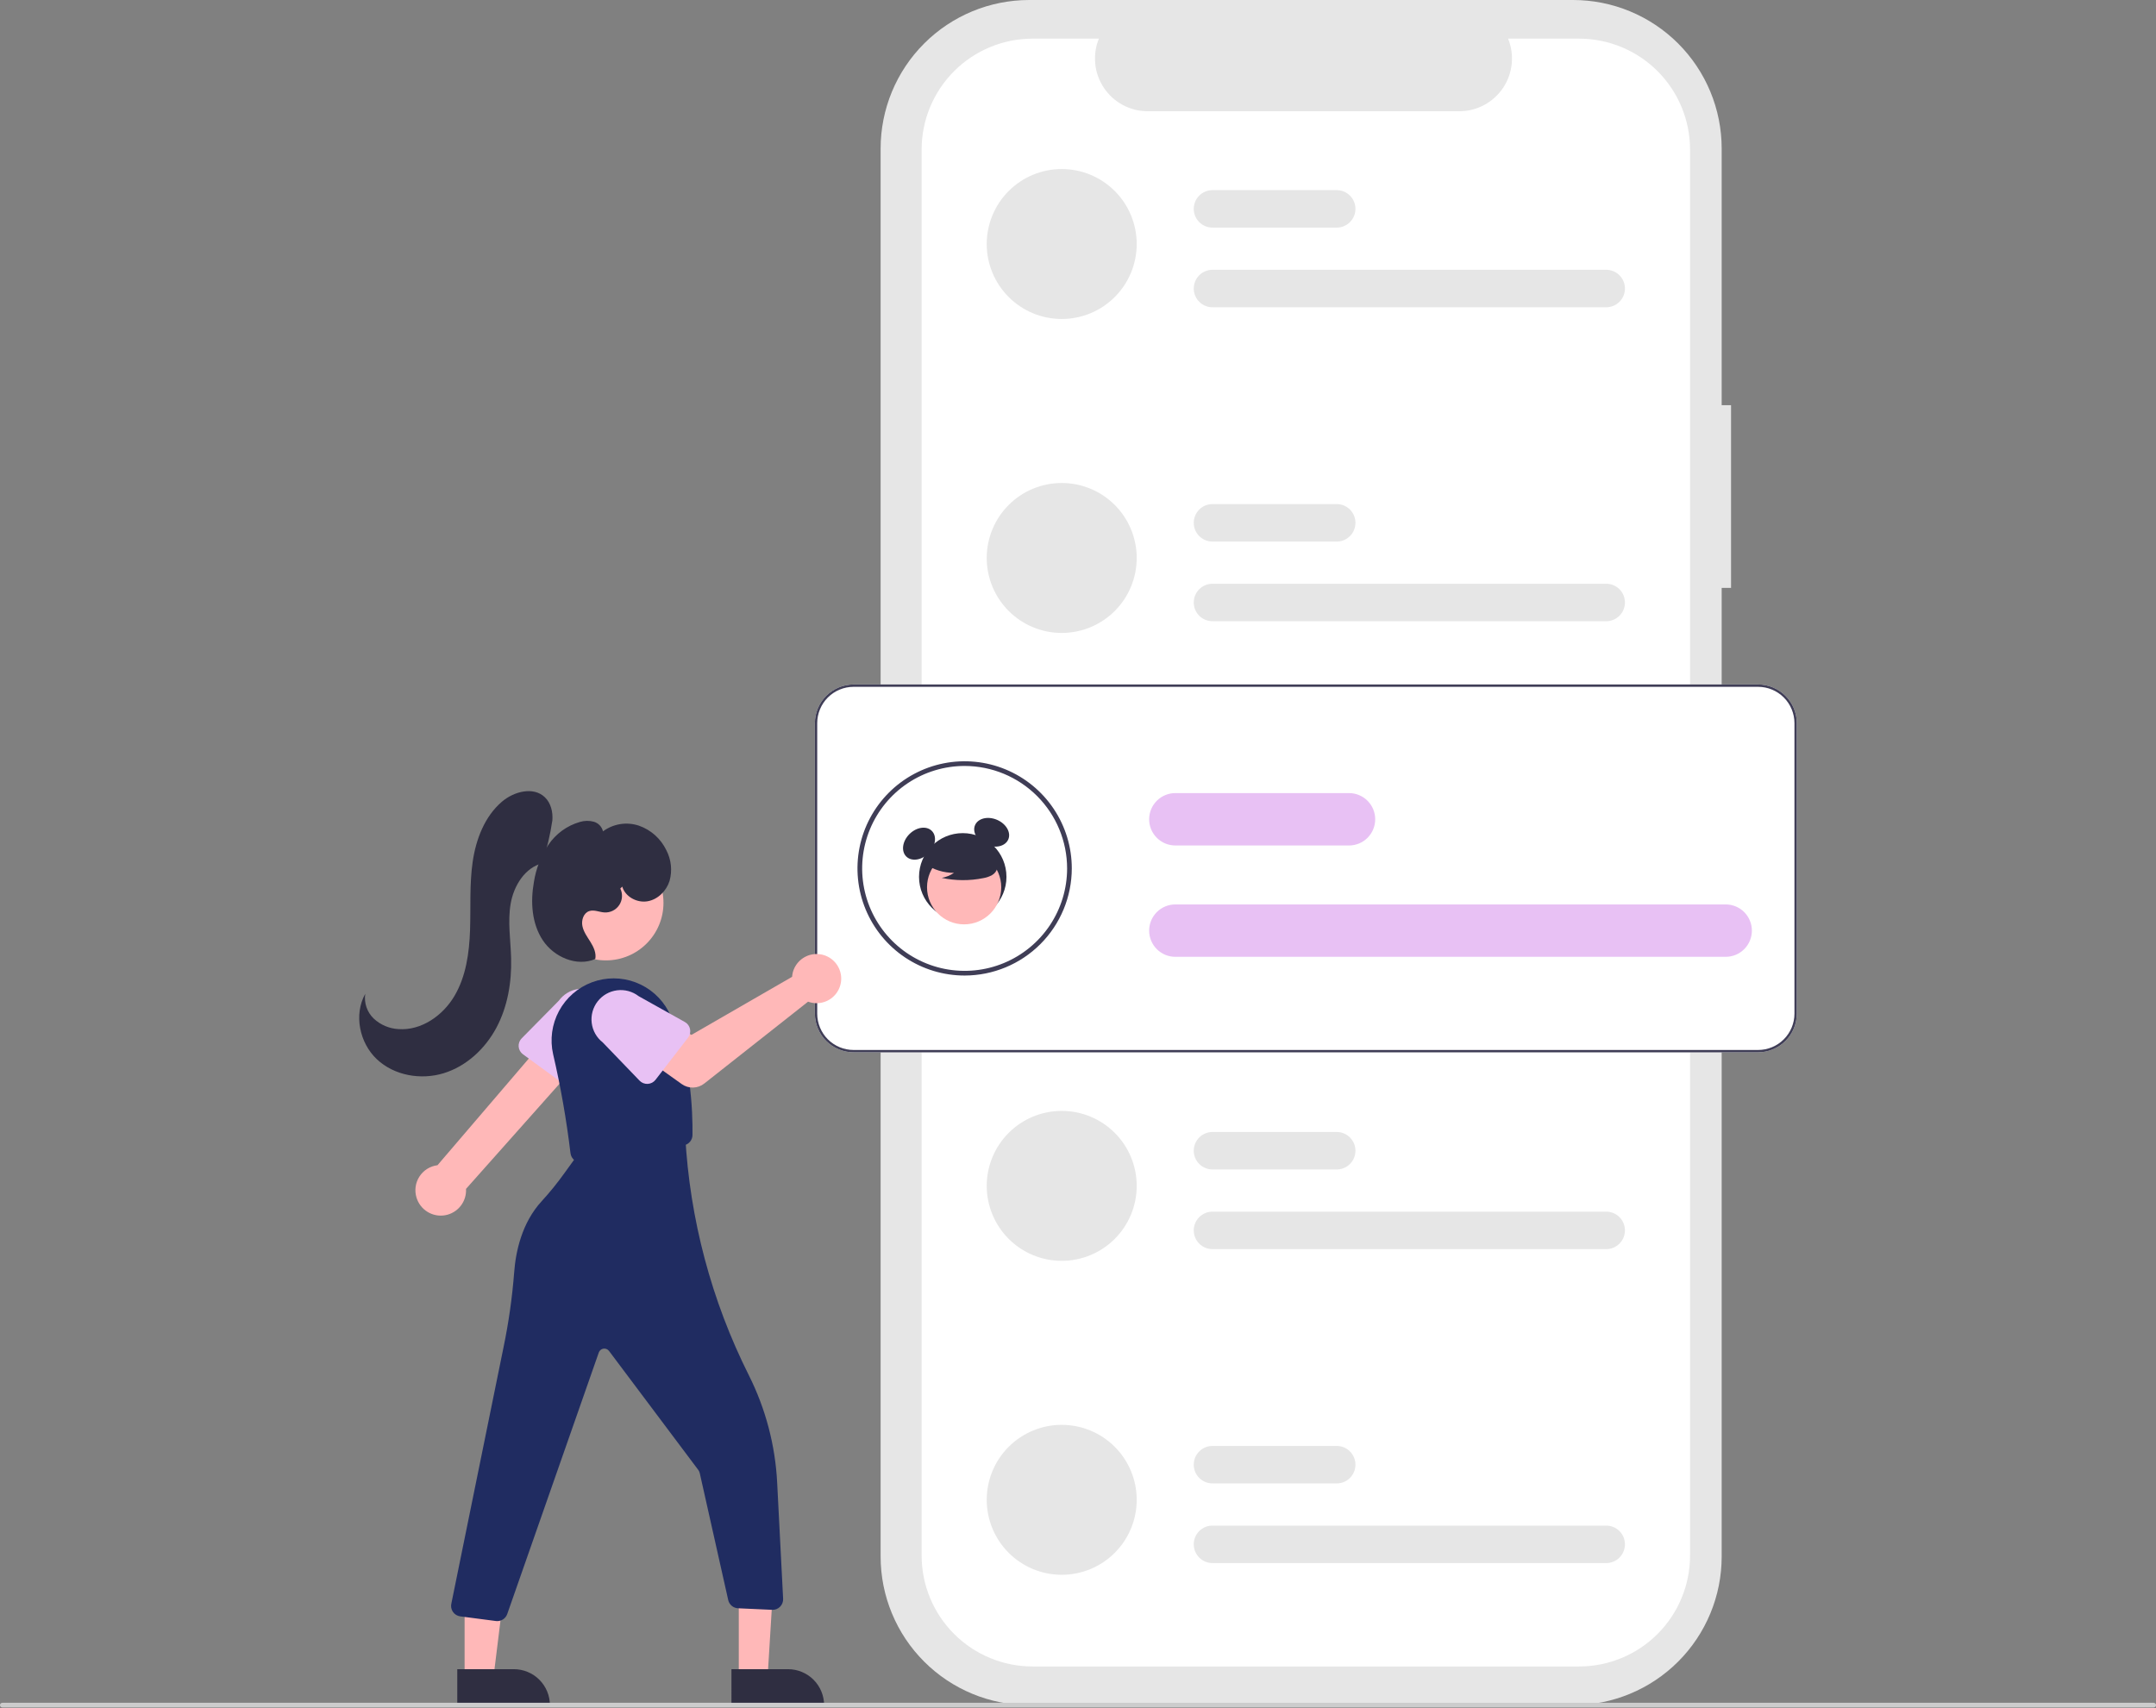 <svg width="920" height="729" viewBox="0 0 920 729" fill="none" xmlns="http://www.w3.org/2000/svg">
<rect x="0" y="0" width="920" height="729" fill="#808080" stroke="none"/>
<g clip-path="url(#clip0)">
<path d="M738.666 172.947H734.667V63.402C734.667 55.076 733.027 46.831 729.841 39.139C726.654 31.447 721.984 24.457 716.097 18.57C710.21 12.683 703.22 8.012 695.528 4.826C687.836 1.64 679.591 3.93981e-06 671.265 1.54799e-10H439.178C422.363 -3.71302e-05 406.237 6.68 394.346 18.57C382.456 30.46 375.776 46.587 375.776 63.402V664.376C375.776 681.191 382.456 697.318 394.346 709.208C406.236 721.098 422.363 727.778 439.178 727.778H671.265C688.08 727.778 704.207 721.098 716.097 709.208C727.987 697.318 734.667 681.192 734.667 664.376V250.923H738.666L738.666 172.947Z" fill="#E6E6E6"/>
<path d="M721.172 63.844V663.934C721.172 676.492 716.183 688.536 707.303 697.416C698.423 706.295 686.38 711.284 673.822 711.284H440.622C428.064 711.284 416.021 706.295 407.141 697.416C398.261 688.536 393.272 676.492 393.272 663.934V63.844C393.272 51.286 398.261 39.243 407.141 30.363C416.021 21.483 428.064 16.495 440.622 16.494H468.912C467.522 19.91 466.992 23.616 467.37 27.284C467.748 30.953 469.022 34.472 471.079 37.533C473.137 40.594 475.915 43.102 479.169 44.837C482.423 46.573 486.054 47.482 489.742 47.484H622.702C626.39 47.482 630.021 46.573 633.275 44.837C636.529 43.102 639.307 40.594 641.365 37.533C643.422 34.472 644.696 30.953 645.073 27.284C645.451 23.616 644.922 19.91 643.532 16.494H673.822C686.38 16.495 698.423 21.483 707.303 30.363C716.183 39.243 721.172 51.286 721.172 63.844V63.844Z" fill="white"/>
<path d="M453.053 72.151C444.566 72.151 436.427 75.522 430.425 81.524C424.424 87.525 421.053 95.664 421.053 104.151C421.053 112.638 424.424 120.777 430.425 126.778C436.426 132.78 444.566 136.151 453.053 136.151H453.053C461.54 136.151 469.679 132.78 475.68 126.779C481.681 120.777 485.053 112.638 485.053 104.151C485.053 95.664 481.681 87.525 475.68 81.524C469.679 75.523 461.54 72.151 453.053 72.151Z" fill="#E6E6E6"/>
<path d="M685.391 131.151H517.391C515.27 131.151 513.235 130.308 511.734 128.808C510.234 127.308 509.391 125.273 509.391 123.151C509.391 121.03 510.234 118.995 511.734 117.494C513.235 115.994 515.27 115.151 517.391 115.151H685.391C687.513 115.151 689.548 115.994 691.048 117.494C692.548 118.995 693.391 121.03 693.391 123.151C693.391 125.273 692.548 127.308 691.048 128.808C689.548 130.308 687.513 131.151 685.391 131.151Z" fill="#E6E6E6"/>
<path d="M570.391 97.151H517.391C515.27 97.151 513.235 96.308 511.734 94.808C510.234 93.308 509.391 91.273 509.391 89.151C509.391 87.03 510.234 84.995 511.734 83.495C513.235 81.994 515.27 81.151 517.391 81.151H570.391C572.513 81.151 574.548 81.994 576.048 83.495C577.548 84.995 578.391 87.03 578.391 89.151C578.391 91.273 577.548 93.308 576.048 94.808C574.548 96.308 572.513 97.151 570.391 97.151Z" fill="#E6E6E6"/>
<path d="M453.053 206.151C444.566 206.151 436.427 209.522 430.425 215.524C424.424 221.525 421.053 229.664 421.053 238.151C421.053 246.638 424.424 254.777 430.425 260.778C436.426 266.78 444.566 270.151 453.053 270.151H453.053C461.54 270.151 469.679 266.78 475.68 260.779C481.681 254.777 485.053 246.638 485.053 238.151C485.053 229.664 481.681 221.525 475.68 215.524C469.679 209.523 461.54 206.151 453.053 206.151Z" fill="#E6E6E6"/>
<path d="M685.391 265.151H517.391C515.27 265.151 513.235 264.308 511.734 262.808C510.234 261.308 509.391 259.273 509.391 257.151C509.391 255.03 510.234 252.995 511.734 251.494C513.235 249.994 515.27 249.151 517.391 249.151H685.391C687.513 249.151 689.548 249.994 691.048 251.494C692.548 252.995 693.391 255.03 693.391 257.151C693.391 259.273 692.548 261.308 691.048 262.808C689.548 264.308 687.513 265.151 685.391 265.151Z" fill="#E6E6E6"/>
<path d="M570.391 231.151H517.391C515.27 231.151 513.235 230.308 511.734 228.808C510.234 227.308 509.391 225.273 509.391 223.151C509.391 221.03 510.234 218.995 511.734 217.494C513.235 215.994 515.27 215.151 517.391 215.151H570.391C572.513 215.151 574.548 215.994 576.048 217.494C577.548 218.995 578.391 221.03 578.391 223.151C578.391 225.273 577.548 227.308 576.048 228.808C574.548 230.308 572.513 231.151 570.391 231.151Z" fill="#E6E6E6"/>
<path d="M453.053 474.151C444.566 474.151 436.427 477.523 430.425 483.524C424.424 489.525 421.053 497.664 421.053 506.151C421.053 514.638 424.424 522.777 430.425 528.778C436.426 534.78 444.566 538.151 453.053 538.151H453.053C461.54 538.151 469.679 534.78 475.68 528.779C481.681 522.777 485.053 514.638 485.053 506.151C485.053 497.664 481.681 489.525 475.68 483.524C469.679 477.523 461.54 474.151 453.053 474.151Z" fill="#E6E6E6"/>
<path d="M685.391 533.151H517.391C515.27 533.151 513.235 532.308 511.734 530.808C510.234 529.308 509.391 527.273 509.391 525.151C509.391 523.03 510.234 520.995 511.734 519.494C513.235 517.994 515.27 517.151 517.391 517.151H685.391C687.513 517.151 689.548 517.994 691.048 519.494C692.548 520.995 693.391 523.03 693.391 525.151C693.391 527.273 692.548 529.308 691.048 530.808C689.548 532.308 687.513 533.151 685.391 533.151Z" fill="#E6E6E6"/>
<path d="M570.391 499.151H517.391C515.27 499.151 513.235 498.308 511.734 496.808C510.234 495.308 509.391 493.273 509.391 491.151C509.391 489.03 510.234 486.995 511.734 485.494C513.235 483.994 515.27 483.151 517.391 483.151H570.391C572.513 483.151 574.548 483.994 576.048 485.494C577.548 486.995 578.391 489.03 578.391 491.151C578.391 493.273 577.548 495.308 576.048 496.808C574.548 498.308 572.513 499.151 570.391 499.151Z" fill="#E6E6E6"/>
<path d="M453.053 608.151C444.566 608.151 436.427 611.522 430.425 617.524C424.424 623.525 421.053 631.664 421.053 640.151C421.053 648.638 424.424 656.777 430.425 662.778C436.426 668.78 444.566 672.151 453.053 672.151H453.053C461.54 672.151 469.679 668.78 475.68 662.779C481.681 656.777 485.053 648.638 485.053 640.151C485.053 631.664 481.681 623.525 475.68 617.524C469.679 611.523 461.54 608.151 453.053 608.151Z" fill="#E6E6E6"/>
<path d="M685.391 667.151H517.391C515.27 667.151 513.235 666.308 511.734 664.808C510.234 663.308 509.391 661.273 509.391 659.151C509.391 657.03 510.234 654.995 511.734 653.494C513.235 651.994 515.27 651.151 517.391 651.151H685.391C687.513 651.151 689.548 651.994 691.048 653.494C692.548 654.995 693.391 657.03 693.391 659.151C693.391 661.273 692.548 663.308 691.048 664.808C689.548 666.308 687.513 667.151 685.391 667.151Z" fill="#E6E6E6"/>
<path d="M570.391 633.151H517.391C515.27 633.151 513.235 632.308 511.734 630.808C510.234 629.308 509.391 627.273 509.391 625.151C509.391 623.03 510.234 620.995 511.734 619.494C513.235 617.994 515.27 617.151 517.391 617.151H570.391C572.513 617.151 574.548 617.994 576.048 619.494C577.548 620.995 578.391 623.03 578.391 625.151C578.391 627.273 577.548 629.308 576.048 630.808C574.548 632.308 572.513 633.151 570.391 633.151Z" fill="#E6E6E6"/>
<path d="M750.222 449.151H364.222C359.847 449.146 355.653 447.406 352.56 444.313C349.467 441.22 347.727 437.026 347.722 432.651V308.651C347.727 304.277 349.467 300.083 352.56 296.99C355.653 293.896 359.847 292.156 364.222 292.151H750.222C754.596 292.156 758.79 293.896 761.884 296.99C764.977 300.083 766.717 304.277 766.722 308.651V432.651C766.717 437.026 764.977 441.22 761.884 444.313C758.79 447.406 754.596 449.146 750.222 449.151Z" fill="white"/>
<path d="M411.626 416.378C402.582 416.378 393.741 413.696 386.221 408.671C378.702 403.647 372.841 396.505 369.38 388.15C365.919 379.795 365.014 370.601 366.778 361.731C368.542 352.861 372.897 344.713 379.292 338.318C385.687 331.923 393.835 327.568 402.705 325.804C411.575 324.04 420.769 324.945 429.124 328.406C437.479 331.867 444.621 337.728 449.645 345.247C454.67 352.767 457.352 361.608 457.352 370.651C457.338 382.775 452.516 394.397 443.944 402.969C435.371 411.542 423.749 416.364 411.626 416.378V416.378ZM411.626 326.925C402.977 326.925 394.523 329.49 387.333 334.295C380.142 339.099 374.537 345.928 371.228 353.918C367.918 361.908 367.052 370.7 368.74 379.182C370.427 387.664 374.591 395.455 380.707 401.57C386.822 407.686 394.613 411.85 403.095 413.537C411.577 415.225 420.369 414.359 428.359 411.049C436.349 407.74 443.178 402.135 447.982 394.944C452.787 387.754 455.352 379.3 455.352 370.651C455.339 359.059 450.727 347.944 442.53 339.747C434.333 331.549 423.218 326.938 411.626 326.925V326.925Z" fill="#3F3D56"/>
<path d="M736.363 408.389H501.551C500.082 408.391 498.626 408.103 497.269 407.541C495.911 406.98 494.677 406.157 493.637 405.118C492.598 404.08 491.773 402.847 491.211 401.489C490.648 400.132 490.359 398.677 490.359 397.208C490.359 395.739 490.648 394.284 491.211 392.926C491.773 391.569 492.598 390.336 493.637 389.298C494.677 388.259 495.911 387.436 497.269 386.874C498.626 386.313 500.082 386.025 501.551 386.026H736.363C737.832 386.025 739.288 386.313 740.646 386.874C742.003 387.436 743.237 388.259 744.277 389.298C745.316 390.336 746.141 391.569 746.703 392.926C747.266 394.284 747.555 395.739 747.555 397.208C747.555 398.677 747.266 400.132 746.703 401.489C746.141 402.847 745.316 404.08 744.277 405.118C743.237 406.157 742.003 406.98 740.646 407.541C739.288 408.103 737.832 408.391 736.363 408.389V408.389Z" fill="#E8C1F4"/>
<path d="M575.629 360.868H501.551C500.082 360.869 498.626 360.581 497.269 360.02C495.911 359.458 494.677 358.635 493.637 357.597C492.598 356.558 491.773 355.325 491.211 353.968C490.648 352.61 490.359 351.155 490.359 349.686C490.359 348.217 490.648 346.762 491.211 345.405C491.773 344.047 492.598 342.814 493.637 341.776C494.677 340.737 495.911 339.914 497.269 339.353C498.626 338.791 500.082 338.503 501.551 338.505H575.629C577.098 338.503 578.553 338.791 579.911 339.353C581.269 339.914 582.503 340.737 583.542 341.776C584.581 342.814 585.406 344.047 585.969 345.405C586.531 346.762 586.821 348.217 586.821 349.686C586.821 351.155 586.531 352.61 585.969 353.968C585.406 355.325 584.581 356.558 583.542 357.597C582.503 358.635 581.269 359.458 579.911 360.02C578.553 360.581 577.098 360.869 575.629 360.868V360.868Z" fill="#E8C1F4"/>
<path d="M750.222 449.151H364.222C359.847 449.146 355.653 447.406 352.56 444.313C349.467 441.22 347.727 437.026 347.722 432.651V308.651C347.727 304.277 349.467 300.083 352.56 296.99C355.653 293.896 359.847 292.156 364.222 292.151H750.222C754.596 292.156 758.79 293.896 761.884 296.99C764.977 300.083 766.717 304.277 766.722 308.651V432.651C766.717 437.026 764.977 441.22 761.884 444.313C758.79 447.406 754.596 449.146 750.222 449.151ZM364.222 293.151C360.112 293.156 356.173 294.791 353.267 297.696C350.361 300.602 348.727 304.542 348.722 308.651V432.651C348.727 436.761 350.361 440.701 353.267 443.606C356.173 446.512 360.112 448.147 364.222 448.151H750.222C754.331 448.147 758.271 446.512 761.177 443.606C764.083 440.701 765.717 436.761 765.722 432.651V308.651C765.717 304.542 764.083 300.602 761.177 297.696C758.271 294.791 754.331 293.156 750.222 293.151H364.222Z" fill="#3F3D56"/>
<path d="M410.817 392.904C421.12 392.904 429.472 384.552 429.472 374.25C429.472 363.947 421.12 355.595 410.817 355.595C400.515 355.595 392.163 363.947 392.163 374.25C392.163 384.552 400.515 392.904 410.817 392.904Z" fill="#2F2E41"/>
<path d="M396.257 364.192C399.271 361.177 399.882 356.901 397.621 354.64C395.36 352.379 391.084 352.99 388.069 356.004C385.055 359.019 384.444 363.295 386.705 365.556C388.966 367.817 393.242 367.206 396.257 364.192Z" fill="#2F2E41"/>
<path d="M430.26 358.268C431.516 355.328 429.356 351.586 425.436 349.912C421.515 348.237 417.319 349.263 416.063 352.203C414.807 355.144 416.967 358.885 420.887 360.559C424.808 362.234 429.004 361.208 430.26 358.268Z" fill="#2F2E41"/>
<path d="M411.409 394.534C420.153 394.534 427.241 387.446 427.241 378.703C427.241 369.959 420.153 362.871 411.409 362.871C402.665 362.871 395.577 369.959 395.577 378.703C395.577 387.446 402.665 394.534 411.409 394.534Z" fill="#FFB8B8"/>
<path d="M394.773 368.745C398.391 371.238 402.685 372.565 407.079 372.548C405.512 373.634 403.727 374.369 401.849 374.699C407.691 375.952 413.729 375.986 419.584 374.799C420.886 374.59 422.142 374.159 423.297 373.524C423.872 373.202 424.374 372.763 424.769 372.235C425.164 371.707 425.443 371.102 425.588 370.459C425.978 368.236 424.245 366.217 422.445 364.856C419.689 362.804 416.512 361.39 413.143 360.716C409.773 360.043 406.296 360.127 402.963 360.963C400.743 361.409 398.722 362.551 397.193 364.223C395.78 365.971 395.361 368.665 396.708 370.465L394.773 368.745Z" fill="#2F2E41"/>
<path d="M177.735 511.165C177.272 509.665 177.144 508.081 177.359 506.525C177.574 504.969 178.128 503.48 178.982 502.161C179.835 500.843 180.967 499.727 182.298 498.894C183.629 498.06 185.126 497.528 186.685 497.336L238.018 437.353L249.991 449.924L198.86 507.437C199.009 510.077 198.185 512.68 196.544 514.753C194.902 516.826 192.557 518.225 189.953 518.684C187.349 519.144 184.667 518.632 182.416 517.246C180.164 515.861 178.498 513.697 177.735 511.165V511.165Z" fill="#FFB8B8"/>
<path d="M221.318 446.719C221.266 446.075 221.353 445.426 221.574 444.819C221.795 444.211 222.144 443.658 222.598 443.198L238.457 427.117C240.408 424.443 243.34 422.653 246.61 422.139C249.879 421.624 253.219 422.428 255.897 424.373C258.574 426.318 260.371 429.245 260.893 432.514C261.415 435.782 260.619 439.123 258.68 441.806L248.136 461.861C247.835 462.434 247.414 462.934 246.902 463.329C246.39 463.724 245.799 464.005 245.169 464.151C244.539 464.297 243.885 464.305 243.251 464.176C242.618 464.046 242.02 463.781 241.498 463.4L223.148 449.989C222.626 449.608 222.192 449.119 221.876 448.554C221.56 447.99 221.37 447.364 221.318 446.719V446.719Z" fill="#E8C1F4"/>
<path d="M258.556 409.915C272.121 409.915 283.117 398.918 283.117 385.354C283.117 371.789 272.121 360.793 258.556 360.793C244.991 360.793 233.995 371.789 233.995 385.354C233.995 398.918 244.991 409.915 258.556 409.915Z" fill="#FFB8B8"/>
<path d="M245.201 495.262C244.713 494.899 244.304 494.439 244.001 493.912C243.697 493.385 243.504 492.801 243.435 492.197C241.737 478.003 239.266 463.912 236.033 449.987C234.601 443.73 235.49 437.165 238.535 431.514C241.579 425.863 246.572 421.509 252.584 419.262C258.597 417.015 265.221 417.028 271.226 419.297C277.23 421.567 282.206 425.939 285.229 431.601C294.889 449.729 295.626 474.618 295.495 484.477C295.481 485.53 295.097 486.543 294.411 487.341C293.725 488.14 292.781 488.672 291.742 488.845L248.647 496.098C248.396 496.141 248.142 496.162 247.887 496.162C246.918 496.162 245.975 495.845 245.201 495.262Z" fill="#202C61"/>
<path d="M338.241 415.291C338.118 415.83 338.038 416.379 338.001 416.931L295.044 441.713L284.602 435.702L273.471 450.274L290.922 462.712C292.331 463.716 294.029 464.237 295.76 464.195C297.49 464.153 299.161 463.55 300.52 462.478L344.816 427.532C346.815 428.272 348.992 428.386 351.058 427.858C353.123 427.331 354.979 426.187 356.378 424.579C357.778 422.971 358.655 420.975 358.892 418.857C359.13 416.739 358.716 414.598 357.708 412.72C356.699 410.842 355.142 409.316 353.245 408.344C351.348 407.373 349.2 407.002 347.086 407.281C344.973 407.56 342.995 408.476 341.415 409.907C339.834 411.337 338.727 413.215 338.241 415.291V415.291Z" fill="#FFB8B8"/>
<path d="M293.608 442.887L279.724 460.881C279.329 461.393 278.828 461.813 278.256 462.114C277.684 462.415 277.053 462.589 276.407 462.625C275.762 462.66 275.116 462.556 274.514 462.319C273.912 462.083 273.369 461.719 272.92 461.253L257.203 444.932C254.595 442.896 252.901 439.909 252.493 436.626C252.084 433.343 252.993 430.032 255.022 427.418C257.051 424.805 260.033 423.103 263.315 422.684C266.597 422.266 269.91 423.167 272.529 425.188L292.242 436.211C292.807 436.526 293.296 436.96 293.678 437.482C294.06 438.004 294.324 438.602 294.454 439.236C294.583 439.869 294.575 440.524 294.429 441.153C294.283 441.783 294.003 442.375 293.608 442.887H293.608Z" fill="#E8C1F4"/>
<path d="M315.252 716.442L327.512 716.441L330.398 669.306L315.25 669.154L315.252 716.442Z" fill="#FFB8B8"/>
<path d="M312.125 712.439L336.269 712.438H336.27C338.29 712.438 340.291 712.836 342.158 713.609C344.025 714.382 345.721 715.516 347.15 716.944C348.578 718.373 349.712 720.069 350.485 721.936C351.258 723.803 351.656 725.804 351.656 727.824V728.324L312.126 728.326L312.125 712.439Z" fill="#2F2E41"/>
<path d="M198.252 716.442L210.512 716.441L216.344 669.153L198.25 669.154L198.252 716.442Z" fill="#FFB8B8"/>
<path d="M195.125 712.439L219.269 712.438H219.27C221.29 712.438 223.291 712.836 225.158 713.609C227.025 714.382 228.721 715.516 230.15 716.944C231.578 718.373 232.712 720.069 233.485 721.936C234.258 723.803 234.656 725.804 234.656 727.824V728.324L195.126 728.326L195.125 712.439Z" fill="#2F2E41"/>
<path d="M211.614 691.883L196.399 689.898C195.763 689.815 195.152 689.597 194.608 689.259C194.063 688.921 193.597 688.47 193.241 687.937C192.884 687.404 192.646 686.801 192.542 686.169C192.437 685.536 192.469 684.889 192.636 684.269L214.83 575.208C217.036 564.62 218.562 553.902 219.4 543.119C220.048 534.345 222.616 521.939 231.172 512.663C234.652 508.856 237.899 504.844 240.897 500.647L247.615 491.345L292.367 484.225L292.398 484.779C294.331 520.34 303.568 555.122 319.532 586.957C326.714 601.275 330.836 616.931 331.636 632.928L334.172 682.381C334.204 683.007 334.104 683.634 333.88 684.219C333.655 684.805 333.311 685.338 332.869 685.783C332.429 686.231 331.898 686.58 331.313 686.808C330.728 687.036 330.101 687.137 329.474 687.105L314.929 686.444C313.943 686.398 312.999 686.029 312.243 685.395C311.487 684.761 310.959 683.896 310.742 682.933L298.598 628.754C298.489 628.27 298.279 627.816 297.983 627.419L259.873 576.605C259.601 576.243 259.235 575.961 258.816 575.79C258.396 575.619 257.938 575.565 257.49 575.634C257.043 575.704 256.622 575.893 256.274 576.183C255.925 576.473 255.662 576.851 255.513 577.279L216.443 688.906C216.132 689.786 215.556 690.548 214.794 691.087C214.033 691.627 213.123 691.917 212.19 691.92C211.997 691.92 211.805 691.908 211.614 691.883V691.883Z" fill="#202C61"/>
<path d="M231.398 368.306C233.349 362.392 234.79 356.321 235.703 350.161C235.99 346.575 235.071 342.715 232.46 340.241C227.571 335.61 219.267 337.816 214.155 342.198C206.767 348.533 203.083 358.267 201.69 367.898C200.298 377.53 200.91 387.324 200.575 397.049C200.24 406.775 198.849 416.775 193.891 425.149C188.932 433.522 179.731 439.95 170.026 439.237C166.108 439.026 162.389 437.449 159.512 434.782C158.1 433.438 157.031 431.776 156.394 429.934C155.756 428.092 155.57 426.124 155.851 424.196C150.89 433.078 153.405 445.117 160.804 452.099C168.203 459.082 179.584 461.056 189.311 458.075C199.038 455.093 207.044 447.618 211.826 438.638C216.607 429.658 218.36 419.285 218.106 409.114C217.911 401.304 216.583 393.43 217.903 385.73C219.223 378.03 224.042 370.211 231.641 368.398L231.398 368.306Z" fill="#2F2E41"/>
<path d="M265.525 378.43C266.82 382.758 271.776 385.427 276.234 384.695C280.693 383.963 284.359 380.292 285.713 375.982C286.938 371.58 286.437 366.876 284.311 362.831C283.14 360.407 281.503 358.237 279.492 356.446C277.481 354.655 275.137 353.278 272.594 352.394C270.036 351.547 267.312 351.326 264.652 351.751C261.991 352.177 259.471 353.235 257.305 354.837C257.075 353.865 256.589 352.972 255.898 352.25C255.208 351.527 254.337 351.002 253.376 350.728C251.441 350.207 249.398 350.237 247.479 350.815C241.95 352.391 237.158 355.877 233.957 360.653C230.796 365.414 228.705 370.803 227.828 376.45C226.32 384.919 226.876 394.173 231.632 401.34C236.389 408.508 246.119 412.74 254.013 409.323C254.506 406.806 253.339 404.272 251.99 402.092C250.641 399.911 249.042 397.787 248.524 395.276C248.006 392.765 248.999 389.693 251.428 388.872C253.501 388.171 255.71 389.306 257.893 389.443C259.133 389.521 260.372 389.272 261.485 388.72C262.597 388.168 263.546 387.333 264.234 386.299C264.923 385.265 265.327 384.068 265.407 382.828C265.486 381.589 265.239 380.35 264.689 379.236L265.525 378.43Z" fill="#2F2E41"/>
<path d="M919 728.787H1C0.735 728.787 0.48 728.681 0.293 728.494C0.105 728.306 0 728.052 0 727.787C0 727.521 0.105 727.267 0.293 727.08C0.48 726.892 0.735 726.787 1 726.787H919C919.265 726.787 919.52 726.892 919.707 727.08C919.895 727.267 920 727.521 920 727.787C920 728.052 919.895 728.306 919.707 728.494C919.52 728.681 919.265 728.787 919 728.787Z" fill="#CCCCCC"/>
</g>
<defs>
<clipPath id="clip0">
<rect width="920" height="728.787" fill="white"/>
</clipPath>
</defs>
</svg>
